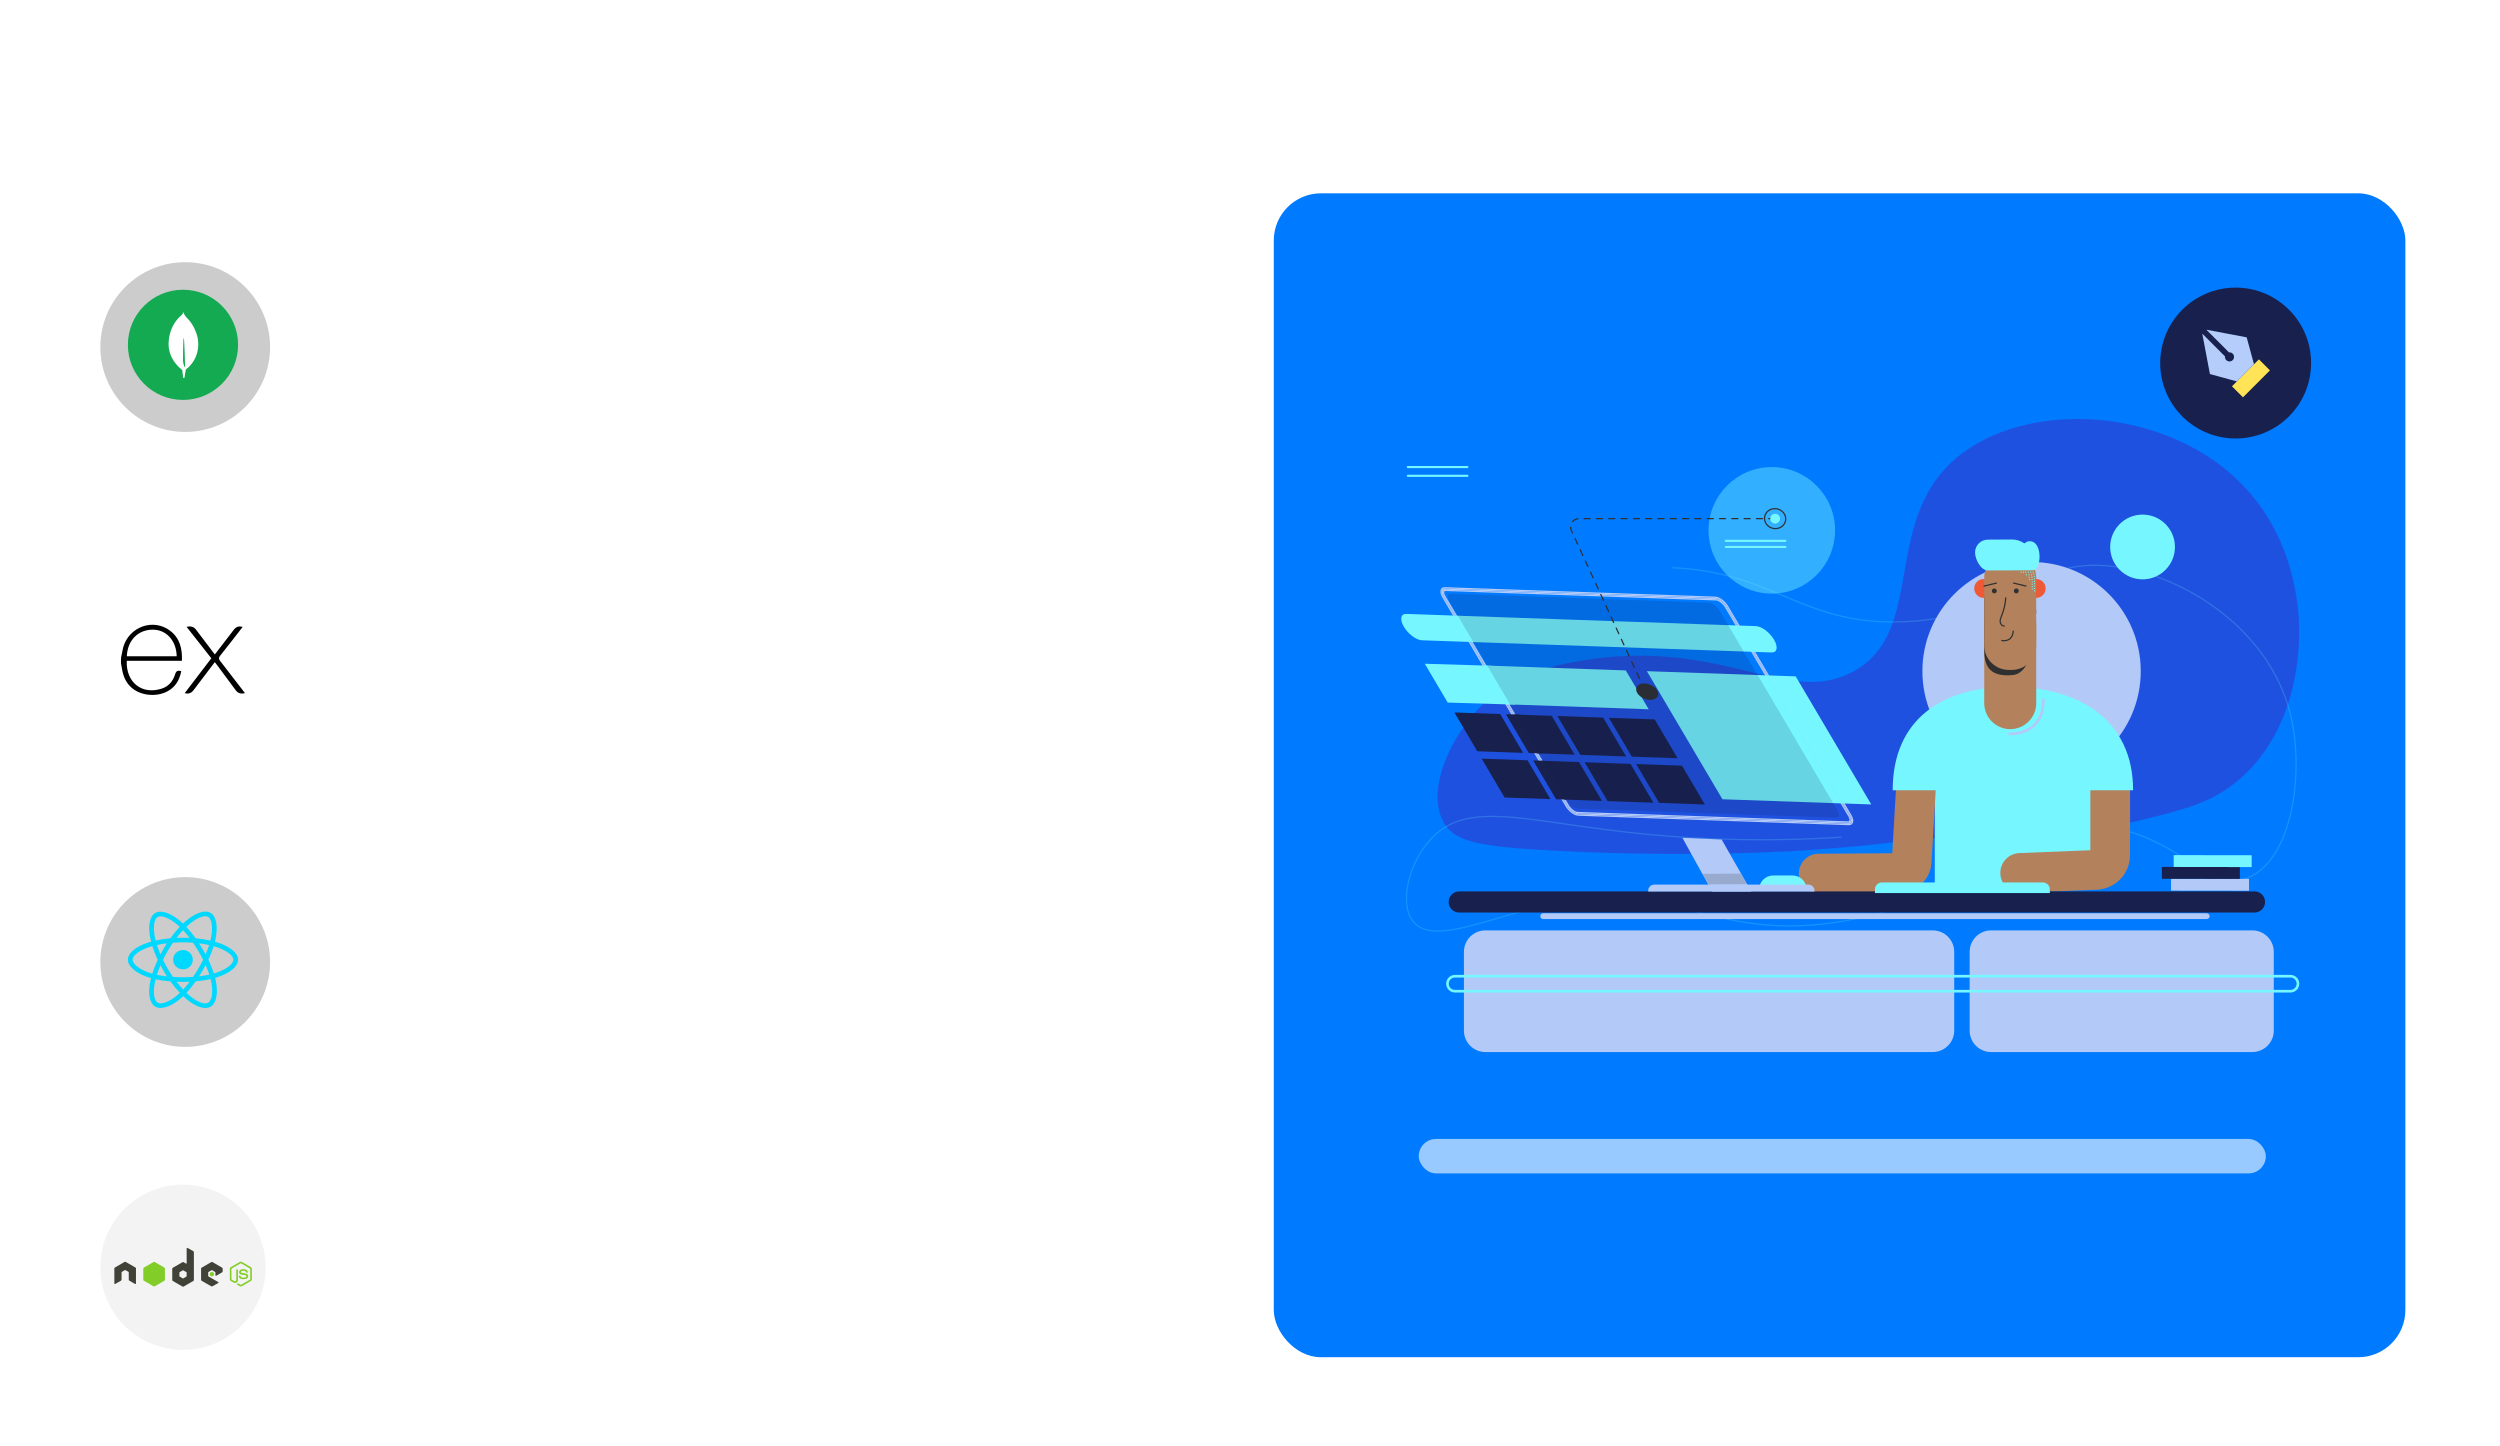 <svg width="363" height="210" viewBox="0 0 363 210" fill="none" xmlns="http://www.w3.org/2000/svg">
<g clip-path="url(#clip0_1_2476)">
<g clip-path="url(#clip1_1_2476)">
<rect x="14.569" y="13.692" width="45.412" height="4.377" rx="2.189" fill="white" fill-opacity="0.6"/>
<g clip-path="url(#clip2_1_2476)">
<circle cx="26.892" cy="50.392" r="12.323" fill="black" fill-opacity="0.2"/>
<g clip-path="url(#clip3_1_2476)">
<path d="M26.569 58.069C30.987 58.069 34.569 54.488 34.569 50.069C34.569 45.651 30.987 42.069 26.569 42.069C22.151 42.069 18.569 45.651 18.569 50.069C18.569 54.488 22.151 58.069 26.569 58.069Z" fill="#13AA52"/>
<path d="M28.707 49.092C28.202 46.862 27.008 46.128 26.879 45.848C26.739 45.651 26.596 45.299 26.596 45.299C26.594 45.293 26.59 45.283 26.586 45.272C26.571 45.47 26.564 45.546 26.377 45.746C26.087 45.972 24.603 47.218 24.482 49.752C24.369 52.115 26.189 53.523 26.435 53.702L26.463 53.722V53.72C26.465 53.732 26.541 54.283 26.595 54.866H26.788C26.833 54.454 26.901 54.044 26.991 53.639L27.006 53.629C27.116 53.55 27.221 53.464 27.321 53.372L27.332 53.362C27.855 52.879 28.796 51.761 28.786 49.979C28.784 49.681 28.758 49.385 28.707 49.092ZM26.574 52.368C26.574 52.368 26.574 49.054 26.684 49.054C26.769 49.054 26.88 53.329 26.88 53.329C26.728 53.311 26.574 52.626 26.574 52.368Z" fill="white"/>
</g>
<g clip-path="url(#clip4_1_2476)">
<rect x="52.907" y="38.069" width="95.961" height="2.781" rx="1.391" fill="white" fill-opacity="0.3"/>
<rect x="52.907" y="46.328" width="111" height="3" rx="1.5" fill="white" fill-opacity="0.3"/>
</g>
</g>
<g clip-path="url(#clip5_1_2476)">
<circle cx="26.892" cy="95.038" r="12.323" fill="white" fill-opacity="0.73"/>
<path d="M35.569 100.64C34.914 100.802 34.509 100.647 34.146 100.114L31.562 96.626L31.188 96.143L28.17 100.126C27.826 100.605 27.464 100.814 26.82 100.644L30.685 95.583L27.087 91.011C27.706 90.894 28.133 90.954 28.513 91.494L31.193 95.026L33.893 91.514C34.239 91.034 34.611 90.852 35.232 91.029L33.837 92.834L31.947 95.234C31.722 95.509 31.753 95.697 31.96 95.962L35.569 100.64ZM17.573 95.499L17.89 93.982C18.75 90.98 22.277 89.732 24.709 91.587C26.131 92.678 26.484 94.221 26.414 95.95H18.401C18.281 99.062 20.577 100.94 23.503 99.982C24.53 99.645 25.134 98.861 25.437 97.88C25.591 97.388 25.845 97.311 26.319 97.452C26.077 98.679 25.531 99.704 24.378 100.346C22.655 101.306 20.196 100.995 18.902 99.661C18.131 98.886 17.813 97.905 17.67 96.856C17.648 96.682 17.603 96.517 17.569 96.351C17.572 96.067 17.573 95.783 17.573 95.499V95.499ZM18.416 95.29H25.657C25.609 93.04 24.173 91.442 22.211 91.428C20.056 91.412 18.509 92.972 18.416 95.29V95.29Z" fill="black"/>
<g clip-path="url(#clip6_1_2476)">
<rect x="52.907" y="82.715" width="95.961" height="2.781" rx="1.391" fill="white" fill-opacity="0.3"/>
<rect x="52.907" y="90.974" width="111" height="3" rx="1.5" fill="white" fill-opacity="0.3"/>
</g>
</g>
<g clip-path="url(#clip7_1_2476)">
<circle cx="26.892" cy="139.684" r="12.323" fill="black" fill-opacity="0.2"/>
<path d="M31.724 136.899C31.558 136.843 31.386 136.789 31.209 136.739C31.238 136.622 31.265 136.507 31.289 136.394C31.678 134.532 31.424 133.033 30.553 132.539C29.718 132.066 28.353 132.56 26.975 133.739C26.842 133.853 26.709 133.973 26.576 134.099C26.488 134.016 26.399 133.935 26.311 133.858C24.866 132.597 23.418 132.065 22.548 132.56C21.715 133.035 21.468 134.444 21.819 136.208C21.852 136.379 21.892 136.553 21.937 136.729C21.732 136.787 21.534 136.848 21.345 136.913C19.651 137.493 18.569 138.404 18.569 139.348C18.569 140.323 19.73 141.301 21.495 141.894C21.634 141.941 21.778 141.985 21.927 142.027C21.879 142.219 21.837 142.406 21.802 142.589C21.467 144.322 21.728 145.699 22.56 146.17C23.419 146.658 24.861 146.157 26.265 144.95C26.375 144.855 26.487 144.753 26.598 144.647C26.743 144.784 26.887 144.914 27.031 145.036C28.391 146.186 29.734 146.651 30.565 146.178C31.423 145.689 31.702 144.211 31.34 142.412C31.312 142.275 31.28 142.134 31.244 141.991C31.345 141.962 31.444 141.932 31.541 141.9C33.376 141.302 34.569 140.336 34.569 139.348C34.569 138.4 33.452 137.484 31.724 136.899ZM31.326 141.262C31.239 141.29 31.149 141.318 31.058 141.345C30.855 140.714 30.582 140.044 30.247 139.351C30.567 138.675 30.829 138.013 31.026 137.387C31.19 137.433 31.349 137.483 31.502 137.534C32.982 138.036 33.885 138.777 33.885 139.348C33.885 139.956 32.91 140.746 31.326 141.262ZM30.669 142.543C30.829 143.338 30.852 144.057 30.746 144.619C30.651 145.124 30.459 145.461 30.222 145.596C29.718 145.883 28.64 145.51 27.477 144.526C27.343 144.413 27.209 144.293 27.074 144.165C27.525 143.68 27.976 143.117 28.416 142.49C29.189 142.423 29.92 142.313 30.582 142.162C30.615 142.291 30.644 142.418 30.669 142.543ZM24.024 145.547C23.531 145.718 23.139 145.723 22.901 145.588C22.397 145.302 22.187 144.197 22.473 142.714C22.506 142.545 22.545 142.37 22.59 142.192C23.245 142.335 23.971 142.437 24.746 142.499C25.189 143.112 25.652 143.675 26.12 144.168C26.017 144.265 25.916 144.357 25.815 144.444C25.194 144.978 24.572 145.356 24.024 145.547ZM21.716 141.258C20.936 140.996 20.291 140.655 19.85 140.283C19.453 139.949 19.252 139.617 19.252 139.348C19.252 138.775 20.121 138.044 21.57 137.547C21.745 137.487 21.93 137.43 22.12 137.377C22.321 138.017 22.583 138.687 22.9 139.364C22.579 140.051 22.313 140.732 22.111 141.38C21.974 141.341 21.843 141.301 21.716 141.258ZM22.489 136.079C22.189 134.568 22.388 133.428 22.891 133.142C23.426 132.837 24.61 133.271 25.857 134.361C25.937 134.43 26.017 134.503 26.097 134.579C25.633 135.07 25.173 135.629 24.734 136.238C23.982 136.306 23.262 136.416 22.599 136.564C22.558 136.399 22.521 136.237 22.489 136.079ZM29.391 137.755C29.233 137.486 29.07 137.224 28.904 136.968C29.415 137.032 29.904 137.116 30.363 137.219C30.226 137.654 30.054 138.108 29.851 138.574C29.706 138.303 29.553 138.03 29.391 137.755ZM26.576 135.059C26.892 135.395 27.207 135.77 27.518 136.177C27.205 136.162 26.888 136.155 26.569 136.155C26.253 136.155 25.938 136.162 25.627 136.177C25.938 135.773 26.256 135.399 26.576 135.059ZM23.744 137.76C23.586 138.029 23.435 138.301 23.292 138.573C23.093 138.109 22.923 137.653 22.784 137.212C23.24 137.111 23.727 137.029 24.235 136.967C24.067 137.225 23.903 137.489 23.744 137.76V137.76ZM24.249 141.777C23.725 141.719 23.231 141.641 22.774 141.544C22.916 141.095 23.09 140.629 23.293 140.154C23.436 140.427 23.588 140.698 23.747 140.969H23.747C23.909 141.244 24.077 141.514 24.249 141.777ZM26.596 143.684C26.271 143.34 25.948 142.96 25.633 142.551C25.939 142.563 26.252 142.569 26.569 142.569C26.895 142.569 27.217 142.562 27.535 142.548C27.223 142.964 26.909 143.345 26.596 143.684ZM29.858 140.13C30.072 140.61 30.252 141.073 30.395 141.515C29.931 141.619 29.43 141.702 28.903 141.765C29.069 141.506 29.233 141.239 29.394 140.964C29.557 140.686 29.712 140.408 29.858 140.13ZM28.802 140.628C28.552 141.055 28.295 141.462 28.034 141.846C27.559 141.88 27.069 141.897 26.569 141.897C26.071 141.897 25.587 141.882 25.12 141.852C24.849 141.462 24.587 141.054 24.338 140.632H24.338C24.09 140.211 23.862 139.786 23.656 139.364C23.862 138.941 24.09 138.516 24.336 138.096L24.336 138.096C24.583 137.674 24.843 137.268 25.112 136.881C25.588 136.846 26.076 136.827 26.569 136.827H26.569C27.064 136.827 27.553 136.846 28.029 136.881C28.293 137.265 28.551 137.671 28.799 138.092C29.05 138.518 29.281 138.94 29.489 139.355C29.281 139.776 29.052 140.202 28.802 140.628ZM30.212 133.122C30.747 133.426 30.956 134.651 30.619 136.258C30.598 136.361 30.574 136.465 30.547 136.571C29.884 136.42 29.163 136.308 28.408 136.239C27.968 135.623 27.513 135.063 27.055 134.578C27.178 134.462 27.301 134.351 27.423 134.247C28.605 133.236 29.709 132.836 30.212 133.122ZM26.569 137.943C27.358 137.943 27.998 138.572 27.998 139.348C27.998 140.124 27.358 140.753 26.569 140.753C25.78 140.753 25.14 140.124 25.14 139.348C25.14 138.572 25.78 137.943 26.569 137.943Z" fill="#00D8FF"/>
<g clip-path="url(#clip8_1_2476)">
<rect x="52.907" y="127.361" width="105" height="3" rx="1.5" fill="white" fill-opacity="0.3"/>
<rect x="52.907" y="135.838" width="66" height="3" rx="1.5" fill="white" fill-opacity="0.3"/>
</g>
</g>
<g clip-path="url(#clip9_1_2476)">
<circle cx="26.569" cy="184.007" r="12" fill="#F3F3F3"/>
<g clip-path="url(#clip10_1_2476)">
<path d="M34.969 183.191C34.921 183.191 34.873 183.201 34.832 183.225L33.508 183.989C33.422 184.039 33.37 184.132 33.37 184.231V185.757C33.37 185.856 33.422 185.949 33.508 185.999L33.854 186.198C34.022 186.281 34.083 186.28 34.16 186.28C34.409 186.28 34.55 186.129 34.55 185.867V184.36C34.55 184.339 34.532 184.324 34.511 184.324H34.345C34.324 184.324 34.306 184.339 34.306 184.36V185.867C34.306 185.983 34.185 186.1 33.989 186.002L33.629 185.791C33.616 185.784 33.606 185.772 33.606 185.757V184.231C33.606 184.217 33.616 184.202 33.629 184.195L34.95 183.433C34.956 183.429 34.962 183.428 34.969 183.428C34.976 183.428 34.983 183.429 34.989 183.433L36.31 184.195C36.322 184.202 36.333 184.216 36.333 184.231V185.757C36.333 185.772 36.325 185.787 36.313 185.794L34.989 186.555C34.978 186.562 34.962 186.562 34.95 186.555L34.61 186.353C34.604 186.35 34.599 186.349 34.593 186.349C34.587 186.349 34.581 186.35 34.576 186.353C34.482 186.406 34.464 186.412 34.376 186.443C34.355 186.451 34.322 186.462 34.388 186.499L34.832 186.761C34.873 186.785 34.921 186.797 34.969 186.797C35.018 186.797 35.065 186.785 35.107 186.761L36.431 185.999C36.517 185.949 36.569 185.856 36.569 185.757V184.231C36.569 184.132 36.517 184.039 36.431 183.989L35.107 183.225C35.066 183.201 35.018 183.191 34.969 183.191L34.969 183.191Z" fill="#83CD29"/>
<path d="M35.323 184.282C34.947 184.282 34.722 184.442 34.722 184.709C34.722 184.998 34.945 185.078 35.307 185.114C35.739 185.156 35.773 185.22 35.773 185.305C35.773 185.452 35.655 185.516 35.377 185.516C35.027 185.516 34.95 185.428 34.924 185.254C34.921 185.235 34.907 185.22 34.888 185.22H34.716C34.695 185.22 34.677 185.239 34.677 185.26C34.677 185.483 34.798 185.746 35.377 185.746C35.796 185.746 36.037 185.582 36.037 185.293C36.037 185.008 35.842 184.931 35.436 184.878C35.025 184.823 34.986 184.797 34.986 184.7C34.986 184.621 35.019 184.515 35.323 184.515C35.595 184.515 35.696 184.574 35.737 184.757C35.74 184.774 35.755 184.788 35.773 184.788H35.945C35.955 184.788 35.965 184.781 35.973 184.774C35.98 184.765 35.985 184.756 35.984 184.745C35.957 184.43 35.747 184.282 35.323 184.282V184.282Z" fill="#83CD29"/>
<path d="M27.187 181.19C27.172 181.19 27.158 181.194 27.145 181.201C27.132 181.209 27.121 181.219 27.114 181.232C27.107 181.245 27.103 181.26 27.103 181.274V183.424C27.103 183.446 27.093 183.464 27.075 183.475C27.066 183.48 27.055 183.483 27.045 183.483C27.035 183.483 27.024 183.48 27.015 183.475L26.664 183.273C26.639 183.258 26.609 183.25 26.58 183.25C26.55 183.25 26.521 183.258 26.495 183.273L25.093 184.082C25.041 184.112 25.009 184.171 25.009 184.231V185.85C25.009 185.91 25.041 185.966 25.093 185.996L26.495 186.806C26.521 186.82 26.55 186.828 26.58 186.828C26.609 186.828 26.639 186.82 26.664 186.806L28.067 185.996C28.092 185.981 28.114 185.96 28.128 185.934C28.143 185.909 28.151 185.88 28.151 185.85V181.814C28.151 181.784 28.143 181.754 28.128 181.728C28.112 181.702 28.09 181.68 28.064 181.665L27.229 181.198C27.216 181.191 27.201 181.19 27.187 181.19V181.19ZM18.165 183.211C18.138 183.212 18.113 183.217 18.089 183.231L16.687 184.04C16.661 184.055 16.64 184.076 16.625 184.102C16.61 184.127 16.602 184.156 16.602 184.186L16.605 186.359C16.605 186.389 16.621 186.417 16.647 186.432C16.66 186.439 16.675 186.443 16.689 186.443C16.704 186.443 16.719 186.439 16.732 186.432L17.564 185.954C17.616 185.923 17.651 185.868 17.651 185.808V184.793C17.651 184.733 17.683 184.677 17.735 184.647L18.089 184.442C18.115 184.427 18.144 184.419 18.174 184.419C18.202 184.419 18.232 184.427 18.258 184.442L18.612 184.647C18.638 184.662 18.659 184.683 18.674 184.709C18.689 184.734 18.696 184.764 18.696 184.793V185.808C18.696 185.868 18.731 185.923 18.783 185.954L19.615 186.432C19.628 186.439 19.643 186.443 19.657 186.443C19.672 186.443 19.687 186.439 19.7 186.432C19.712 186.424 19.723 186.414 19.73 186.401C19.738 186.388 19.742 186.373 19.742 186.359L19.744 184.186C19.745 184.156 19.737 184.127 19.722 184.102C19.707 184.076 19.686 184.055 19.66 184.04L18.258 183.231C18.234 183.217 18.209 183.212 18.182 183.211H18.165ZM30.767 183.231C30.738 183.231 30.709 183.238 30.683 183.253L29.281 184.062C29.255 184.077 29.234 184.099 29.219 184.124C29.204 184.15 29.196 184.179 29.196 184.209V185.827C29.196 185.888 29.231 185.944 29.284 185.974L30.675 186.766C30.726 186.796 30.789 186.798 30.841 186.769L31.684 186.3C31.711 186.285 31.729 186.257 31.729 186.227C31.729 186.212 31.725 186.197 31.718 186.184C31.71 186.171 31.7 186.161 31.687 186.153L30.276 185.344C30.249 185.329 30.231 185.298 30.231 185.268V184.762C30.231 184.732 30.25 184.704 30.276 184.689L30.714 184.436C30.727 184.429 30.741 184.425 30.756 184.425C30.771 184.425 30.786 184.429 30.799 184.436L31.237 184.689C31.25 184.697 31.26 184.707 31.268 184.72C31.275 184.733 31.279 184.747 31.279 184.762V185.161C31.279 185.176 31.283 185.191 31.29 185.204C31.298 185.216 31.308 185.227 31.321 185.234C31.348 185.25 31.379 185.25 31.405 185.234L32.246 184.745C32.272 184.731 32.293 184.709 32.308 184.684C32.322 184.658 32.33 184.629 32.33 184.599V184.209C32.33 184.148 32.298 184.093 32.246 184.062L30.852 183.253C30.826 183.238 30.797 183.23 30.767 183.231V183.231ZM26.574 184.439C26.581 184.439 26.59 184.441 26.597 184.445L27.077 184.723C27.09 184.73 27.1 184.744 27.1 184.759V185.316C27.1 185.331 27.09 185.345 27.077 185.352L26.597 185.631C26.59 185.634 26.583 185.636 26.576 185.636C26.568 185.636 26.561 185.634 26.555 185.631L26.074 185.352C26.061 185.345 26.052 185.331 26.052 185.316V184.759C26.052 184.744 26.061 184.731 26.074 184.723L26.555 184.445C26.56 184.441 26.567 184.439 26.574 184.439V184.439H26.574Z" fill="#404137"/>
<path d="M22.378 183.222C22.349 183.222 22.32 183.229 22.294 183.245L20.891 184.051C20.839 184.081 20.807 184.14 20.807 184.2V185.819C20.807 185.88 20.839 185.935 20.891 185.965L22.294 186.775C22.319 186.789 22.349 186.797 22.378 186.797C22.408 186.797 22.437 186.789 22.462 186.775L23.865 185.965C23.89 185.95 23.912 185.929 23.927 185.903C23.941 185.878 23.949 185.849 23.949 185.819V184.2C23.949 184.14 23.917 184.081 23.865 184.051L22.462 183.245C22.437 183.23 22.408 183.222 22.378 183.222V183.222ZM30.765 184.667C30.759 184.667 30.753 184.667 30.748 184.67L30.478 184.827C30.473 184.83 30.469 184.834 30.466 184.839C30.463 184.844 30.461 184.849 30.461 184.855V185.164C30.461 185.176 30.468 185.186 30.478 185.192L30.748 185.347C30.758 185.353 30.769 185.353 30.779 185.347L31.049 185.192C31.054 185.189 31.058 185.185 31.061 185.18C31.064 185.176 31.065 185.17 31.066 185.164V184.855C31.065 184.849 31.064 184.844 31.061 184.839C31.058 184.834 31.054 184.83 31.049 184.827L30.779 184.669C30.774 184.667 30.77 184.667 30.765 184.667V184.667Z" fill="#83CD29"/>
</g>
<g clip-path="url(#clip11_1_2476)">
<rect x="52.261" y="172.007" width="95.961" height="2.781" rx="1.391" fill="white" fill-opacity="0.3"/>
<rect x="52.261" y="180.266" width="119" height="3" rx="1.5" fill="white" fill-opacity="0.3"/>
</g>
</g>
</g>
<g filter="url(#filter0_dd_1_2476)">
<g clip-path="url(#clip12_1_2476)">
<rect x="184.953" y="13.692" width="164.306" height="169" rx="6.846" fill="white"/>
<rect x="184.953" y="13.692" width="164.306" height="246.46" rx="6.846" fill="#007AFF"/>
<path opacity="0.43" d="M215.419 87.773C210.638 92.357 206.881 100.521 209.714 105.179C211.322 107.82 214.577 108.557 225.701 109.143C246.232 110.226 261.819 109.124 263.253 109.017C277.647 107.95 275.397 107.498 285.311 107.01C296.522 106.458 301.641 106.927 310.28 104.841C317.222 103.165 321.231 102.197 325.216 98.73C334.077 91.021 333.864 78.747 333.828 76.72C333.78 73.938 333.239 64.363 326.173 56.624C315.529 44.965 295.596 43.517 285.024 51.36C272.643 60.545 280.158 77.234 268.994 83.179C259.138 88.428 249.456 77.456 227.554 81.926C224.297 82.591 219.505 83.856 215.419 87.773Z" fill="#491EB8"/>
<path opacity="0.2" d="M208.739 120.905C207.25 120.905 206.044 120.546 205.231 119.622C202.915 116.988 204.445 110.437 208.207 106.877C212.278 103.025 217.996 103.844 227.468 105.203C230.751 105.674 234.472 106.207 238.728 106.632C248.012 107.558 257.638 107.715 267.339 107.098C267.389 107.095 267.431 107.133 267.434 107.183C267.437 107.232 267.399 107.275 267.35 107.278C257.64 107.895 248.004 107.739 238.711 106.811C234.451 106.386 230.727 105.852 227.443 105.381C218.024 104.031 212.338 103.215 208.33 107.008C204.63 110.509 203.106 116.932 205.367 119.503C207.378 121.791 212.004 120.447 217.359 118.891C218.819 118.467 220.328 118.028 221.855 117.643C233.347 114.743 240.044 116.394 246.52 117.991C252.326 119.423 258.331 120.902 267.853 119.248C277.587 117.556 283.742 113.922 289.172 110.716C295.476 106.993 300.455 104.053 308.323 106.055C312.442 107.103 315.484 109.061 317.929 110.634C320.969 112.589 323.37 114.133 326.26 113.03C329.045 111.967 331.226 108.838 332.401 104.219C333.46 100.059 333.592 94.969 332.755 90.603C330.29 77.747 317.701 69.355 307.108 67.987C300.78 67.168 297.123 69.054 292.889 71.236C288.913 73.285 284.406 75.608 276.766 75.976C268.818 76.359 264.037 74.359 258.973 72.243C254.524 70.383 249.925 68.461 242.885 68.147C242.835 68.145 242.796 68.103 242.799 68.053C242.801 68.004 242.841 67.967 242.889 67.967C242.89 67.967 242.891 67.967 242.893 67.967C249.965 68.282 254.58 70.211 259.042 72.076C264.087 74.185 268.852 76.175 276.757 75.796C284.358 75.43 288.847 73.117 292.807 71.076C297.067 68.88 300.748 66.983 307.131 67.808C317.787 69.184 330.452 77.629 332.932 90.569C333.774 94.96 333.641 100.079 332.576 104.263C331.386 108.941 329.166 112.114 326.325 113.198C323.348 114.335 320.914 112.768 317.832 110.785C315.271 109.138 312.369 107.271 308.279 106.23C300.482 104.246 295.531 107.169 289.264 110.871C283.82 114.085 277.651 117.728 267.884 119.425C258.325 121.088 252.302 119.602 246.477 118.166C239.725 116.501 233.347 114.929 221.899 117.818C220.376 118.202 218.868 118.64 217.41 119.064C214.104 120.024 211.073 120.905 208.739 120.905Z" fill="#76F7FF"/>
<path d="M294.985 98.929C303.74 98.929 310.837 91.832 310.837 83.077C310.837 74.323 303.74 67.225 294.985 67.225C286.231 67.225 279.133 74.323 279.133 83.077C279.133 91.832 286.231 98.929 294.985 98.929Z" fill="#B3CAF8"/>
<path d="M304.796 97.811H280.93V114.526H304.796V97.811Z" fill="#76F7FF"/>
<path opacity="0.43" d="M257.265 71.817C262.339 71.817 266.453 67.704 266.453 62.629C266.453 57.555 262.339 53.441 257.265 53.441C252.19 53.441 248.077 57.555 248.077 62.629C248.077 67.704 252.19 71.817 257.265 71.817Z" fill="#76F7FF"/>
<path d="M264.07 115.351C262.486 115.351 261.198 114.073 261.187 112.487C261.176 110.895 262.458 109.595 264.051 109.585L274.758 109.512L275.499 96.738C275.592 95.148 276.951 93.932 278.545 94.026C280.135 94.119 281.349 95.482 281.256 97.072L280.456 110.862C280.313 113.318 278.275 115.254 275.815 115.271L264.09 115.351C264.083 115.351 264.076 115.351 264.07 115.351Z" fill="#B3825D"/>
<path d="M293.327 115.254C291.788 115.254 290.51 114.038 290.448 112.486C290.384 110.894 291.622 109.553 293.213 109.489L303.516 109.077V96.904C303.516 95.312 304.806 94.021 306.399 94.021C307.991 94.021 309.282 95.312 309.282 96.904V109.774C309.282 112.49 307.156 114.702 304.442 114.811L293.444 115.251C293.405 115.253 293.366 115.254 293.327 115.254Z" fill="#B3825D"/>
<path d="M327.36 118.12H211.876C211.03 118.12 210.344 117.434 210.344 116.588C210.344 115.742 211.03 115.056 211.876 115.056H327.36C328.205 115.056 328.891 115.742 328.891 116.588C328.891 117.434 328.205 118.12 327.36 118.12Z" fill="#18204D"/>
<path d="M274.82 100.366C274.82 89.912 282.217 85.35 291.856 85.35C301.495 85.35 309.725 89.912 309.725 100.366" fill="#76F7FF"/>
<path d="M288.024 72.436C288.781 72.436 289.394 71.823 289.394 71.066C289.394 70.31 288.781 69.697 288.024 69.697C287.268 69.697 286.655 70.31 286.655 71.066C286.655 71.823 287.268 72.436 288.024 72.436Z" fill="#F05936"/>
<path d="M295.661 72.436C296.417 72.436 297.03 71.823 297.03 71.066C297.03 70.31 296.417 69.697 295.661 69.697C294.905 69.697 294.292 70.31 294.292 71.066C294.292 71.823 294.905 72.436 295.661 72.436Z" fill="#F05936"/>
<path d="M295.66 76.213V87.718C295.66 89.803 293.969 91.493 291.884 91.493C289.799 91.493 288.108 89.803 288.108 87.718V76.213C288.108 75.432 288.345 74.707 288.75 74.106C289.428 73.099 290.579 72.437 291.884 72.437C292.927 72.437 293.871 72.859 294.554 73.543C295.237 74.226 295.66 75.17 295.66 76.213Z" fill="#B3825D"/>
<path d="M295.659 74.509L295.039 78.657C295.039 80.717 294.228 83.46 292.235 83.645C288.556 83.987 288.108 81.955 288.108 79.87V72.402C288.849 71.395 290.107 70.733 291.533 70.733C292.673 70.733 293.704 71.156 294.451 71.839C295.198 72.523 295.659 73.466 295.659 74.509Z" fill="#303030"/>
<path d="M292.097 82.895H291.671C289.703 82.895 288.108 81.3 288.108 79.333V69.492C288.108 67.525 289.703 65.93 291.671 65.93H292.097C294.064 65.93 295.659 67.525 295.659 69.492V79.333C295.659 81.3 294.064 82.895 292.097 82.895Z" fill="#B3825D"/>
<path d="M288.647 68.453L295.156 68.429C296.529 68.423 296.644 63.69 294.362 64.258L293.933 64.524C293.408 64.153 292.781 63.954 292.138 63.957L288.628 63.979C287.602 63.983 286.774 64.818 286.778 65.844C286.783 66.87 287.621 68.457 288.647 68.453Z" fill="#76F7FF"/>
<path d="M289.575 71.782C289.772 71.782 289.933 71.622 289.933 71.424C289.933 71.226 289.772 71.066 289.575 71.066C289.377 71.066 289.216 71.226 289.216 71.424C289.216 71.622 289.377 71.782 289.575 71.782Z" fill="#303030"/>
<path d="M292.766 71.782C292.964 71.782 293.124 71.622 293.124 71.424C293.124 71.226 292.964 71.066 292.766 71.066C292.568 71.066 292.408 71.226 292.408 71.424C292.408 71.622 292.568 71.782 292.766 71.782Z" fill="#303030"/>
<path d="M290.997 76.616C290.879 76.616 290.76 76.575 290.654 76.496C290.478 76.364 290.356 76.145 290.335 75.922C290.304 75.597 290.427 75.293 290.547 74.999L290.58 74.917C290.907 74.1 291.098 73.241 291.148 72.363L291.328 72.373C291.277 73.271 291.082 74.149 290.747 74.984L290.714 75.067C290.602 75.341 290.488 75.624 290.514 75.906C290.53 76.076 290.627 76.251 290.762 76.352C290.828 76.401 290.933 76.454 291.061 76.43L291.095 76.607C291.063 76.613 291.03 76.616 290.997 76.616Z" fill="#303030"/>
<path d="M290.952 78.747C290.739 78.747 290.585 78.712 290.572 78.709L290.613 78.533C290.619 78.535 291.277 78.683 291.748 78.328C292.049 78.101 292.214 77.716 292.239 77.184L292.419 77.192C292.391 77.782 292.201 78.213 291.856 78.473C291.56 78.695 291.212 78.747 290.952 78.747Z" fill="#303030"/>
<path d="M291.953 92.382C291.833 92.382 291.759 92.377 291.743 92.376C291.634 92.369 291.552 92.274 291.56 92.165C291.567 92.056 291.658 91.973 291.771 91.981C291.79 91.982 293.81 92.103 295.191 90.812C296.062 89.998 296.504 88.794 296.504 87.234C296.504 87.124 296.592 87.036 296.702 87.036C296.811 87.036 296.9 87.124 296.9 87.234C296.9 88.91 296.415 90.212 295.458 91.105C294.207 92.272 292.537 92.382 291.953 92.382Z" fill="#B3CAF8"/>
<path d="M326.558 113.239L315.237 113.223L315.234 114.941L326.556 114.956L326.558 113.239Z" fill="#B3CAF8"/>
<path d="M325.229 111.519L313.907 111.503L313.905 113.221L325.226 113.236L325.229 111.519Z" fill="#18204D"/>
<path d="M326.942 109.803L315.621 109.788L315.619 111.505L326.94 111.521L326.942 109.803Z" fill="#76F7FF"/>
<path d="M262.33 114.798H255.415C255.415 113.661 256.336 112.74 257.473 112.74H260.272C261.409 112.74 262.33 113.661 262.33 114.798Z" fill="#76F7FF"/>
<path d="M320.421 119.07H224.066C223.835 119.07 223.648 118.883 223.648 118.651C223.648 118.42 223.835 118.233 224.066 118.233H320.421C320.652 118.233 320.84 118.42 320.84 118.651C320.84 118.883 320.652 119.07 320.421 119.07Z" fill="#B3CAF8"/>
<path d="M311.101 69.746C313.698 69.746 315.803 67.64 315.803 65.043C315.803 62.446 313.698 60.341 311.101 60.341C308.504 60.341 306.398 62.446 306.398 65.043C306.398 67.64 308.504 69.746 311.101 69.746Z" fill="#76F7FF"/>
<path d="M289.928 70.182L288.002 70.646L288.044 70.821L289.97 70.357L289.928 70.182Z" fill="#303030"/>
<path d="M292.325 70.182L292.283 70.357L294.209 70.82L294.251 70.645L292.325 70.182Z" fill="#303030"/>
<path d="M294.236 69.184C294.286 69.184 294.326 69.144 294.326 69.094C294.326 69.044 294.286 69.004 294.236 69.004C294.187 69.004 294.146 69.044 294.146 69.094C294.146 69.144 294.187 69.184 294.236 69.184Z" fill="#76F7FF"/>
<path d="M294.147 68.791C294.196 68.791 294.237 68.751 294.237 68.701C294.237 68.651 294.196 68.611 294.147 68.611C294.097 68.611 294.057 68.651 294.057 68.701C294.057 68.751 294.097 68.791 294.147 68.791Z" fill="#76F7FF"/>
<path d="M293.472 68.791C293.521 68.791 293.562 68.751 293.562 68.701C293.562 68.651 293.521 68.611 293.472 68.611C293.422 68.611 293.382 68.651 293.382 68.701C293.382 68.751 293.422 68.791 293.472 68.791Z" fill="#76F7FF"/>
<path d="M293.806 68.791C293.856 68.791 293.896 68.751 293.896 68.701C293.896 68.651 293.856 68.611 293.806 68.611C293.756 68.611 293.716 68.651 293.716 68.701C293.716 68.751 293.756 68.791 293.806 68.791Z" fill="#76F7FF"/>
<path d="M295.208 68.791C295.257 68.791 295.298 68.751 295.298 68.701C295.298 68.651 295.257 68.611 295.208 68.611C295.158 68.611 295.117 68.651 295.117 68.701C295.117 68.751 295.158 68.791 295.208 68.791Z" fill="#76F7FF"/>
<path d="M294.537 68.791C294.586 68.791 294.626 68.751 294.626 68.701C294.626 68.651 294.586 68.611 294.537 68.611C294.487 68.611 294.447 68.651 294.447 68.701C294.447 68.751 294.487 68.791 294.537 68.791Z" fill="#76F7FF"/>
<path d="M294.871 68.791C294.92 68.791 294.961 68.751 294.961 68.701C294.961 68.651 294.92 68.611 294.871 68.611C294.821 68.611 294.781 68.651 294.781 68.701C294.781 68.751 294.821 68.791 294.871 68.791Z" fill="#76F7FF"/>
<path d="M295.316 69.101C295.366 69.101 295.406 69.061 295.406 69.011C295.406 68.962 295.366 68.921 295.316 68.921C295.266 68.921 295.226 68.962 295.226 69.011C295.226 69.061 295.266 69.101 295.316 69.101Z" fill="#76F7FF"/>
<path d="M294.61 69.181C294.66 69.181 294.7 69.141 294.7 69.091C294.7 69.041 294.66 69.001 294.61 69.001C294.56 69.001 294.52 69.041 294.52 69.091C294.52 69.141 294.56 69.181 294.61 69.181Z" fill="#76F7FF"/>
<path d="M294.983 69.184C295.033 69.184 295.073 69.144 295.073 69.094C295.073 69.044 295.033 69.004 294.983 69.004C294.934 69.004 294.893 69.044 294.893 69.094C294.893 69.144 294.934 69.184 294.983 69.184Z" fill="#76F7FF"/>
<path d="M295.364 69.434C295.413 69.434 295.454 69.394 295.454 69.344C295.454 69.294 295.413 69.254 295.364 69.254C295.314 69.254 295.274 69.294 295.274 69.344C295.274 69.394 295.314 69.434 295.364 69.434Z" fill="#76F7FF"/>
<path d="M294.623 69.524C294.673 69.524 294.714 69.484 294.714 69.434C294.714 69.385 294.673 69.344 294.623 69.344C294.574 69.344 294.533 69.385 294.533 69.434C294.533 69.484 294.574 69.524 294.623 69.524Z" fill="#76F7FF"/>
<path d="M295.034 69.517C295.083 69.517 295.124 69.477 295.124 69.427C295.124 69.377 295.083 69.337 295.034 69.337C294.984 69.337 294.944 69.377 294.944 69.427C294.944 69.477 294.984 69.517 295.034 69.517Z" fill="#76F7FF"/>
<path d="M295.387 69.776C295.436 69.776 295.477 69.736 295.477 69.686C295.477 69.636 295.436 69.596 295.387 69.596C295.337 69.596 295.297 69.636 295.297 69.686C295.297 69.736 295.337 69.776 295.387 69.776Z" fill="#76F7FF"/>
<path d="M295.06 69.86C295.109 69.86 295.15 69.82 295.15 69.77C295.15 69.721 295.109 69.68 295.06 69.68C295.01 69.68 294.969 69.721 294.969 69.77C294.969 69.82 295.01 69.86 295.06 69.86Z" fill="#76F7FF"/>
<path d="M295.418 70.119C295.468 70.119 295.508 70.079 295.508 70.029C295.508 69.98 295.468 69.939 295.418 69.939C295.368 69.939 295.328 69.98 295.328 70.029C295.328 70.079 295.368 70.119 295.418 70.119Z" fill="#76F7FF"/>
<path d="M295.084 70.204C295.134 70.204 295.174 70.163 295.174 70.114C295.174 70.064 295.134 70.024 295.084 70.024C295.034 70.024 294.994 70.064 294.994 70.114C294.994 70.163 295.034 70.204 295.084 70.204Z" fill="#76F7FF"/>
<path d="M295.418 70.464C295.468 70.464 295.508 70.424 295.508 70.374C295.508 70.325 295.468 70.284 295.418 70.284C295.368 70.284 295.328 70.325 295.328 70.374C295.328 70.424 295.368 70.464 295.418 70.464Z" fill="#76F7FF"/>
<path d="M295.084 70.547C295.134 70.547 295.174 70.507 295.174 70.457C295.174 70.407 295.134 70.367 295.084 70.367C295.034 70.367 294.994 70.407 294.994 70.457C294.994 70.507 295.034 70.547 295.084 70.547Z" fill="#76F7FF"/>
<path d="M295.418 70.808C295.468 70.808 295.508 70.767 295.508 70.718C295.508 70.668 295.468 70.628 295.418 70.628C295.368 70.628 295.328 70.668 295.328 70.718C295.328 70.767 295.368 70.808 295.418 70.808Z" fill="#76F7FF"/>
<path d="M295.084 70.9C295.134 70.9 295.174 70.859 295.174 70.81C295.174 70.76 295.134 70.72 295.084 70.72C295.034 70.72 294.994 70.76 294.994 70.81C294.994 70.859 295.034 70.9 295.084 70.9Z" fill="#76F7FF"/>
<path d="M295.418 71.159C295.468 71.159 295.508 71.118 295.508 71.069C295.508 71.019 295.468 70.979 295.418 70.979C295.368 70.979 295.328 71.019 295.328 71.069C295.328 71.118 295.368 71.159 295.418 71.159Z" fill="#76F7FF"/>
<path d="M295.084 71.251C295.134 71.251 295.174 71.21 295.174 71.16C295.174 71.111 295.134 71.071 295.084 71.071C295.034 71.071 294.994 71.111 294.994 71.16C294.994 71.21 295.034 71.251 295.084 71.251Z" fill="#76F7FF"/>
<path d="M209.925 71.259L249.186 72.63C249.633 72.645 250.273 73.127 250.613 73.704L252.229 76.441L252.384 76.447L250.769 73.709C250.364 73.023 249.601 72.449 249.068 72.43L209.807 71.059C209.276 71.04 209.172 71.584 209.577 72.271L211.193 75.008L211.347 75.014L209.732 72.276C209.392 71.699 209.479 71.243 209.925 71.259Z" fill="#B3CAF8"/>
<path fill-rule="evenodd" clip-rule="evenodd" d="M249.228 72.451C249.172 72.439 249.117 72.432 249.065 72.43L209.804 71.059C209.438 71.046 209.275 71.299 209.34 71.681C209.37 71.855 209.447 72.056 209.573 72.271L211.189 75.008L211.343 75.014L209.728 72.276C209.714 72.252 209.7 72.228 209.687 72.204C209.578 72 209.524 71.815 209.521 71.663C209.516 71.409 209.654 71.249 209.921 71.259L249.182 72.63C249.189 72.63 249.195 72.63 249.201 72.631C249.648 72.659 250.274 73.135 250.61 73.704L252.225 76.442L252.381 76.447L250.765 73.709C250.751 73.685 250.737 73.661 250.722 73.638C250.349 73.05 249.724 72.558 249.228 72.451ZM209.915 71.439L249.176 72.811C249.346 72.817 249.582 72.916 249.827 73.101C250.068 73.282 250.297 73.529 250.454 73.796L252.12 76.619L252.704 76.639L250.921 73.617C250.706 73.252 250.397 72.919 250.072 72.675C249.751 72.433 249.391 72.261 249.071 72.249L209.81 70.878C209.646 70.873 209.496 70.91 209.377 71C209.257 71.091 209.187 71.221 209.159 71.367C209.106 71.649 209.205 72.003 209.418 72.363L211.083 75.186L211.667 75.206L209.884 72.184C209.884 72.184 209.884 72.184 209.884 72.184C209.723 71.912 209.684 71.701 209.707 71.579C209.718 71.523 209.74 71.492 209.764 71.475C209.789 71.456 209.834 71.437 209.915 71.439Z" fill="#B3CAF8"/>
<path d="M268.669 104.05L267.628 102.286L256.655 83.688L254.64 80.273L254.484 80.268L256.499 83.683L267.473 102.28L268.513 104.045C268.853 104.62 268.767 105.077 268.32 105.062L229.059 103.691C228.613 103.675 227.972 103.193 227.632 102.617L227.104 101.722L223.776 96.082L223.143 95.009L219.816 89.37L218.946 87.896L215.618 82.255L213.603 78.84L213.448 78.835L215.463 82.25L218.791 87.89L219.661 89.365L222.988 95.004L223.621 96.076L226.949 101.717L227.477 102.611C227.882 103.298 228.645 103.872 229.177 103.89L268.438 105.261C268.971 105.28 269.074 104.736 268.669 104.05Z" fill="#B3CAF8"/>
<path fill-rule="evenodd" clip-rule="evenodd" d="M254.745 80.096L256.811 83.596L268.825 103.958C269.037 104.317 269.137 104.672 269.083 104.953C269.055 105.099 268.985 105.23 268.865 105.32C268.746 105.41 268.596 105.448 268.432 105.442L229.171 104.071C228.851 104.06 228.492 103.887 228.171 103.645C227.846 103.401 227.537 103.068 227.322 102.703L223.466 96.168L215.307 82.341L213.125 78.642L213.708 78.662L219.102 87.803L223.299 94.917L227.26 101.63L227.788 102.525C227.945 102.79 228.173 103.037 228.415 103.219C228.66 103.404 228.896 103.504 229.066 103.51L268.327 104.881C268.408 104.883 268.453 104.864 268.478 104.846C268.502 104.828 268.524 104.797 268.534 104.741C268.557 104.619 268.518 104.407 268.358 104.136L254.161 80.075L254.745 80.096ZM268.514 104.044C268.528 104.069 268.542 104.093 268.555 104.117C268.662 104.317 268.717 104.5 268.721 104.651C268.728 104.908 268.59 105.071 268.32 105.061L229.059 103.69C229.053 103.69 229.047 103.69 229.041 103.689C228.596 103.661 227.967 103.184 227.632 102.617L213.603 78.84L213.448 78.834L227.477 102.611C227.491 102.635 227.506 102.659 227.521 102.682C227.893 103.27 228.519 103.762 229.015 103.869C229.071 103.881 229.125 103.888 229.177 103.89L268.438 105.261C268.807 105.274 268.97 105.018 268.901 104.631C268.871 104.459 268.794 104.261 268.669 104.05L254.64 80.273L254.484 80.267L268.514 104.044Z" fill="#B3CAF8"/>
<path d="M295.418 71.511C295.468 71.511 295.508 71.471 295.508 71.421C295.508 71.371 295.468 71.331 295.418 71.331C295.368 71.331 295.328 71.371 295.328 71.421C295.328 71.471 295.368 71.511 295.418 71.511Z" fill="#76F7FF"/>
<path d="M294.701 69.868C294.751 69.868 294.791 69.828 294.791 69.778C294.791 69.728 294.751 69.688 294.701 69.688C294.651 69.688 294.611 69.728 294.611 69.778C294.611 69.828 294.651 69.868 294.701 69.868Z" fill="#76F7FF"/>
<path d="M254.295 115.077H248.6L244.289 107.278L249.983 107.522L254.295 115.077Z" fill="#B3CAF8"/>
<path opacity="0.2" d="M253.645 114.025L248.094 114.066L247.188 112.508L252.739 112.467L253.645 114.025Z" fill="#303030"/>
<path d="M263.462 115.077H239.321V114.944C239.321 114.459 239.713 114.067 240.198 114.067H262.585C263.069 114.067 263.462 114.459 263.462 114.944V115.077Z" fill="#B3CAF8"/>
<path d="M204.192 74.763L211.191 75.007L211.345 75.013L212.156 75.041L251.417 76.412L252.227 76.44L252.383 76.446L254.976 76.536C255.794 76.565 256.964 77.445 257.588 78.502C258.211 79.558 258.053 80.392 257.234 80.364L254.641 80.273L254.485 80.267L253.675 80.239L214.414 78.868L213.604 78.84L213.449 78.834L206.45 78.59C205.631 78.561 204.462 77.681 203.838 76.625C203.215 75.567 203.373 74.734 204.192 74.763Z" fill="#76F7FF"/>
<path d="M255.69 83.656L239.125 83.078L250.098 101.675L266.664 102.254L267.474 102.282L256.501 83.684L255.69 83.656Z" fill="#76F7FF"/>
<path d="M260.733 83.831L256.465 83.682L267.438 102.279L271.706 102.428L260.733 83.831Z" fill="#76F7FF"/>
<path d="M206.878 81.998L210.207 87.638L220.021 87.934L216.693 82.294L206.878 81.998Z" fill="#76F7FF"/>
<path d="M236.064 82.969L216.426 82.284L215.615 82.255L218.943 87.895L219.754 87.924L239.392 88.61L236.064 82.969Z" fill="#76F7FF"/>
<path d="M297.635 115.295H272.243V114.76C272.243 114.205 272.693 113.755 273.248 113.755H296.63C297.186 113.755 297.635 114.205 297.635 114.76V115.295Z" fill="#76F7FF"/>
<path d="M280.634 138.381H215.677C213.955 138.381 212.56 136.986 212.56 135.264V123.832C212.56 122.11 213.955 120.715 215.677 120.715H280.634C282.356 120.715 283.752 122.11 283.752 123.832V135.264C283.752 136.986 282.356 138.381 280.634 138.381Z" fill="#B3CAF8"/>
<path d="M327.036 138.381H289.109C287.388 138.381 285.992 136.986 285.992 135.264V123.832C285.992 122.11 287.388 120.715 289.109 120.715H327.036C328.757 120.715 330.153 122.11 330.153 123.832V135.264C330.153 136.986 328.757 138.381 327.036 138.381Z" fill="#B3CAF8"/>
<path d="M332.575 129.74H211.26C210.553 129.74 209.978 129.165 209.978 128.457C209.978 127.75 210.553 127.175 211.26 127.175H332.575C333.282 127.175 333.858 127.75 333.858 128.457C333.858 129.165 333.282 129.74 332.575 129.74ZM211.26 127.56C210.766 127.56 210.364 127.963 210.364 128.457C210.364 128.952 210.766 129.354 211.26 129.354H332.575C333.07 129.354 333.472 128.952 333.472 128.457C333.472 127.963 333.07 127.56 332.575 127.56H211.26Z" fill="#76F7FF"/>
<path d="M238.598 85.44C238.564 85.44 238.531 85.421 238.516 85.388L238.328 84.978C238.307 84.933 238.327 84.879 238.372 84.859C238.417 84.838 238.471 84.857 238.491 84.903L238.68 85.312C238.701 85.357 238.681 85.411 238.636 85.432C238.623 85.437 238.611 85.44 238.598 85.44Z" fill="#303030"/>
<path d="M238.038 84.218C238.004 84.218 237.971 84.198 237.956 84.165L237.582 83.353C237.562 83.308 237.581 83.255 237.627 83.234C237.671 83.213 237.725 83.233 237.746 83.278L238.119 84.09C238.14 84.135 238.121 84.189 238.075 84.209C238.063 84.215 238.05 84.218 238.038 84.218ZM237.291 82.594C237.257 82.594 237.224 82.575 237.209 82.542L236.836 81.73C236.815 81.684 236.835 81.631 236.88 81.61C236.925 81.589 236.979 81.609 236.999 81.654L237.373 82.466C237.394 82.511 237.374 82.565 237.329 82.586C237.316 82.591 237.304 82.594 237.291 82.594ZM236.544 80.97C236.51 80.97 236.477 80.951 236.462 80.918L236.089 80.106C236.068 80.061 236.088 80.007 236.133 79.987C236.178 79.966 236.232 79.985 236.253 80.031L236.626 80.843C236.647 80.888 236.627 80.941 236.582 80.962C236.57 80.968 236.557 80.97 236.544 80.97ZM235.797 79.347C235.763 79.347 235.731 79.327 235.716 79.294L235.342 78.483C235.321 78.437 235.341 78.384 235.386 78.363C235.431 78.342 235.485 78.362 235.506 78.407L235.879 79.219C235.9 79.264 235.88 79.318 235.835 79.338C235.823 79.344 235.81 79.347 235.797 79.347ZM235.051 77.723C235.016 77.723 234.984 77.704 234.969 77.671L234.595 76.859C234.575 76.814 234.594 76.76 234.64 76.739C234.684 76.718 234.738 76.738 234.759 76.783L235.132 77.595C235.153 77.641 235.133 77.694 235.088 77.715C235.076 77.72 235.063 77.723 235.051 77.723ZM234.304 76.099C234.27 76.099 234.237 76.08 234.222 76.047L233.849 75.235C233.828 75.19 233.848 75.136 233.893 75.116C233.937 75.095 233.992 75.114 234.012 75.16L234.386 75.972C234.406 76.017 234.387 76.07 234.341 76.091C234.329 76.097 234.316 76.099 234.304 76.099ZM233.557 74.476C233.523 74.476 233.49 74.456 233.475 74.423L233.102 73.611C233.081 73.566 233.101 73.513 233.146 73.492C233.191 73.472 233.245 73.491 233.266 73.536L233.639 74.348C233.66 74.393 233.64 74.447 233.595 74.468C233.583 74.473 233.57 74.476 233.557 74.476ZM232.81 72.852C232.776 72.852 232.744 72.833 232.728 72.8L232.355 71.988C232.334 71.943 232.354 71.889 232.399 71.868C232.444 71.847 232.498 71.867 232.519 71.912L232.892 72.724C232.913 72.769 232.893 72.823 232.848 72.844C232.836 72.849 232.823 72.852 232.81 72.852ZM232.064 71.228C232.03 71.228 231.997 71.209 231.982 71.176L231.608 70.364C231.587 70.319 231.607 70.266 231.652 70.245C231.697 70.224 231.751 70.243 231.772 70.289L232.145 71.101C232.166 71.146 232.146 71.199 232.101 71.22C232.089 71.226 232.076 71.228 232.064 71.228ZM231.317 69.605C231.283 69.605 231.25 69.585 231.235 69.552L230.862 68.74C230.841 68.695 230.861 68.642 230.906 68.621C230.951 68.601 231.004 68.62 231.025 68.665L231.398 69.477C231.419 69.522 231.4 69.576 231.354 69.597C231.342 69.602 231.329 69.605 231.317 69.605ZM230.57 67.981C230.536 67.981 230.503 67.962 230.488 67.929L230.115 67.117C230.094 67.072 230.114 67.018 230.159 66.997C230.203 66.977 230.258 66.996 230.278 67.042L230.652 67.853C230.673 67.899 230.653 67.952 230.608 67.973C230.595 67.979 230.583 67.981 230.57 67.981ZM229.823 66.358C229.789 66.358 229.756 66.338 229.741 66.305L229.368 65.493C229.347 65.448 229.367 65.394 229.412 65.374C229.457 65.353 229.511 65.372 229.532 65.418L229.905 66.23C229.926 66.275 229.906 66.329 229.861 66.349C229.849 66.355 229.836 66.358 229.823 66.358ZM229.076 64.734C229.042 64.734 229.01 64.714 228.994 64.681L228.621 63.87C228.6 63.824 228.62 63.771 228.665 63.75C228.71 63.729 228.764 63.749 228.785 63.794L229.158 64.606C229.179 64.651 229.159 64.705 229.114 64.725C229.102 64.731 229.089 64.734 229.076 64.734ZM228.33 63.11C228.296 63.11 228.263 63.091 228.248 63.058L228.082 62.697C228.006 62.533 227.966 62.359 227.961 62.182C227.96 62.132 227.999 62.09 228.049 62.089C228.098 62.095 228.14 62.127 228.141 62.177C228.145 62.33 228.18 62.48 228.246 62.622L228.412 62.982C228.432 63.028 228.413 63.081 228.367 63.102C228.355 63.107 228.342 63.11 228.33 63.11ZM228.345 61.446C228.324 61.446 228.304 61.439 228.287 61.425C228.249 61.392 228.244 61.336 228.276 61.298C228.487 61.05 228.78 60.891 229.101 60.85C229.149 60.842 229.195 60.879 229.202 60.928C229.208 60.977 229.173 61.023 229.124 61.029C228.847 61.064 228.595 61.201 228.414 61.415C228.396 61.436 228.37 61.446 228.345 61.446ZM255.919 61.019H255.025C254.976 61.019 254.935 60.979 254.935 60.929C254.935 60.88 254.976 60.839 255.025 60.839H255.919C255.969 60.839 256.009 60.88 256.009 60.929C256.009 60.979 255.969 61.019 255.919 61.019ZM254.132 61.019H253.238C253.188 61.019 253.148 60.979 253.148 60.929C253.148 60.88 253.188 60.839 253.238 60.839H254.132C254.182 60.839 254.222 60.88 254.222 60.929C254.222 60.979 254.182 61.019 254.132 61.019ZM252.345 61.019H251.451C251.401 61.019 251.361 60.979 251.361 60.929C251.361 60.88 251.401 60.839 251.451 60.839H252.345C252.394 60.839 252.435 60.88 252.435 60.929C252.435 60.979 252.394 61.019 252.345 61.019ZM250.558 61.019H249.664C249.614 61.019 249.574 60.979 249.574 60.929C249.574 60.88 249.614 60.839 249.664 60.839H250.558C250.607 60.839 250.648 60.88 250.648 60.929C250.648 60.979 250.607 61.019 250.558 61.019ZM248.77 61.019H247.877C247.827 61.019 247.787 60.979 247.787 60.929C247.787 60.88 247.827 60.839 247.877 60.839H248.77C248.82 60.839 248.86 60.88 248.86 60.929C248.86 60.979 248.82 61.019 248.77 61.019ZM246.983 61.019H246.09C246.04 61.019 246 60.979 246 60.929C246 60.88 246.04 60.839 246.09 60.839H246.983C247.033 60.839 247.073 60.88 247.073 60.929C247.073 60.979 247.033 61.019 246.983 61.019ZM245.196 61.019H244.302C244.253 61.019 244.212 60.979 244.212 60.929C244.212 60.88 244.253 60.839 244.302 60.839H245.196C245.246 60.839 245.286 60.88 245.286 60.929C245.286 60.979 245.246 61.019 245.196 61.019ZM243.409 61.019H242.515C242.465 61.019 242.425 60.979 242.425 60.929C242.425 60.88 242.465 60.839 242.515 60.839H243.409C243.459 60.839 243.499 60.88 243.499 60.929C243.499 60.979 243.459 61.019 243.409 61.019ZM241.622 61.019H240.728C240.678 61.019 240.638 60.979 240.638 60.929C240.638 60.88 240.678 60.839 240.728 60.839H241.622C241.672 60.839 241.712 60.88 241.712 60.929C241.712 60.979 241.672 61.019 241.622 61.019ZM239.834 61.019H238.941C238.891 61.019 238.851 60.979 238.851 60.929C238.851 60.88 238.891 60.839 238.941 60.839H239.834C239.884 60.839 239.925 60.88 239.925 60.929C239.925 60.979 239.884 61.019 239.834 61.019ZM238.047 61.019H237.154C237.104 61.019 237.064 60.979 237.064 60.929C237.064 60.88 237.104 60.839 237.154 60.839H238.047C238.097 60.839 238.137 60.88 238.137 60.929C238.137 60.979 238.097 61.019 238.047 61.019ZM236.26 61.019H235.367C235.317 61.019 235.276 60.979 235.276 60.929C235.276 60.88 235.317 60.839 235.367 60.839H236.26C236.31 60.839 236.35 60.88 236.35 60.929C236.35 60.979 236.31 61.019 236.26 61.019ZM234.473 61.019H233.579C233.53 61.019 233.489 60.979 233.489 60.929C233.489 60.88 233.53 60.839 233.579 60.839H234.473C234.523 60.839 234.563 60.88 234.563 60.929C234.563 60.979 234.523 61.019 234.473 61.019ZM232.686 61.019H231.792C231.743 61.019 231.702 60.979 231.702 60.929C231.702 60.88 231.743 60.839 231.792 60.839H232.686C232.736 60.839 232.776 60.88 232.776 60.929C232.776 60.979 232.736 61.019 232.686 61.019ZM230.899 61.019H230.005C229.956 61.019 229.915 60.979 229.915 60.929C229.915 60.88 229.956 60.839 230.005 60.839H230.899C230.949 60.839 230.989 60.88 230.989 60.929C230.989 60.979 230.949 61.019 230.899 61.019Z" fill="#303030"/>
<path d="M257.266 61.019H256.815C256.766 61.019 256.725 60.979 256.725 60.929C256.725 60.88 256.766 60.839 256.815 60.839H257.266C257.316 60.839 257.356 60.88 257.356 60.929C257.356 60.979 257.316 61.019 257.266 61.019Z" fill="#303030"/>
<path d="M240.728 86.672C240.953 86.108 240.441 85.373 239.583 85.031C238.726 84.689 237.848 84.869 237.623 85.433C237.398 85.998 237.911 86.732 238.768 87.074C239.626 87.416 240.503 87.236 240.728 86.672Z" fill="#303030"/>
<path d="M257.786 62.472C256.889 62.472 256.14 61.781 256.117 60.932C256.107 60.535 256.255 60.158 256.535 59.87C256.838 59.559 257.254 59.387 257.707 59.387C258.604 59.387 259.352 60.078 259.376 60.927C259.386 61.324 259.238 61.701 258.957 61.989C258.655 62.301 258.239 62.472 257.786 62.472ZM257.707 59.568C257.304 59.568 256.933 59.72 256.665 59.996C256.419 60.249 256.288 60.579 256.298 60.927C256.318 61.68 256.986 62.292 257.786 62.292C258.189 62.292 258.56 62.14 258.828 61.864C259.075 61.611 259.205 61.28 259.195 60.932C259.175 60.18 258.507 59.568 257.707 59.568Z" fill="#303030"/>
<path d="M257.748 61.64C258.14 61.64 258.458 61.322 258.458 60.93C258.458 60.538 258.14 60.22 257.748 60.22C257.355 60.22 257.038 60.538 257.038 60.93C257.038 61.322 257.355 61.64 257.748 61.64Z" fill="#76F7FF"/>
<path d="M259.244 64.308H250.584C250.501 64.308 250.433 64.24 250.433 64.156C250.433 64.073 250.501 64.005 250.584 64.005H259.244C259.327 64.005 259.395 64.073 259.395 64.156C259.395 64.24 259.327 64.308 259.244 64.308Z" fill="#76F7FF"/>
<path d="M259.244 65.193H250.584C250.501 65.193 250.433 65.126 250.433 65.042C250.433 64.958 250.501 64.891 250.584 64.891H259.244C259.327 64.891 259.395 64.958 259.395 65.042C259.395 65.126 259.327 65.193 259.244 65.193Z" fill="#76F7FF"/>
<path d="M213.066 53.593H204.407C204.323 53.593 204.256 53.525 204.256 53.442C204.256 53.358 204.323 53.291 204.407 53.291H213.066C213.15 53.291 213.218 53.358 213.218 53.442C213.218 53.525 213.15 53.593 213.066 53.593Z" fill="#76F7FF"/>
<path d="M213.066 54.861H204.407C204.323 54.861 204.256 54.793 204.256 54.71C204.256 54.626 204.323 54.559 204.407 54.559H213.066C213.15 54.559 213.218 54.626 213.218 54.71C213.218 54.793 213.15 54.861 213.066 54.861Z" fill="#76F7FF"/>
<path d="M223.896 95.004L220.569 89.365L218.659 89.33L221.986 94.969L223.896 95.004Z" fill="#18204D"/>
<path d="M223.956 95.037L228.641 95.201L225.313 89.562L220.629 89.398L219.819 89.37L223.146 95.009L223.956 95.037Z" fill="#18204D"/>
<path d="M222.617 96.041L225.945 101.681L227.468 101.716L224.14 96.076L222.617 96.041Z" fill="#18204D"/>
<path d="M243.592 95.724L240.264 90.085L233.612 89.852L236.94 95.491L243.592 95.724Z" fill="#18204D"/>
<path d="M236.114 95.462L232.786 89.822L226.134 89.59L229.462 95.229L236.114 95.462Z" fill="#18204D"/>
<path d="M217.831 89.302L211.178 89.069L214.506 94.708L221.159 94.94L217.831 89.302Z" fill="#18204D"/>
<path d="M244.225 96.796L237.573 96.564L240.901 102.204L247.553 102.436L244.225 96.796Z" fill="#18204D"/>
<path d="M230.096 96.303L233.424 101.943L240.076 102.176L236.748 96.535L230.096 96.303Z" fill="#18204D"/>
<path d="M224.591 96.11L223.781 96.082L227.109 101.722L227.919 101.75L232.603 101.914L229.275 96.273L224.591 96.11Z" fill="#18204D"/>
<path d="M215.14 95.781L218.468 101.421L225.121 101.653L221.793 96.013L215.14 95.781Z" fill="#18204D"/>
<path opacity="0.161" d="M266.795 103.283L266.142 102.176L250.895 76.336L249.667 74.255C249.31 73.65 248.64 73.146 248.171 73.13L210.61 71.818C210.141 71.802 210.049 72.279 210.406 72.884L211.634 74.965L213.892 78.792H213.892L215.907 82.207L219.235 87.848L220.105 89.322L223.544 95.151L224.066 96.034L227.393 101.674L227.534 101.912C227.891 102.517 228.562 103.021 229.031 103.038L266.592 104.349C267.061 104.366 267.152 103.888 266.795 103.283Z" fill="#18204D"/>
<g clip-path="url(#clip13_1_2476)">
<rect x="206" y="151" width="123" height="5" rx="2.5" fill="white" fill-opacity="0.6"/>
</g>
<g clip-path="url(#clip14_1_2476)">
<path fill-rule="evenodd" clip-rule="evenodd" d="M324.615 49.291C330.665 49.291 335.569 44.386 335.569 38.337C335.569 32.287 330.665 27.383 324.615 27.383C318.566 27.383 313.661 32.287 313.661 38.337C313.661 44.386 318.566 49.291 324.615 49.291Z" fill="#18204D"/>
<path d="M327.992 37.802L324.08 41.714L325.682 43.316L329.594 39.404L327.992 37.802Z" fill="#FFE458"/>
<path fill-rule="evenodd" clip-rule="evenodd" d="M319.77 34.072L323.068 37.37C323.065 37.394 323.064 37.419 323.064 37.444C323.064 37.808 323.359 38.104 323.723 38.104C324.088 38.104 324.383 37.808 324.383 37.444C324.383 37.08 324.088 36.784 323.723 36.784C323.698 36.784 323.673 36.786 323.648 36.789L320.354 33.494L326.212 34.603H326.217L327.283 38.517L324.793 41.006L320.88 39.935L319.77 34.072Z" fill="#B5CDFB"/>
</g>
</g>
</g>
</g>
<defs>
<filter id="filter0_dd_1_2476" x="157.569" y="-1.90735e-06" width="219.075" height="223.769" filterUnits="userSpaceOnUse" color-interpolation-filters="sRGB">
<feFlood flood-opacity="0" result="BackgroundImageFix"/>
<feColorMatrix in="SourceAlpha" type="matrix" values="0 0 0 0 0 0 0 0 0 0 0 0 0 0 0 0 0 0 127 0" result="hardAlpha"/>
<feOffset dy="13.692"/>
<feGaussianBlur stdDeviation="13.692"/>
<feColorMatrix type="matrix" values="0 0 0 0 0 0 0 0 0 0.478 0 0 0 0 1 0 0 0 0.3 0"/>
<feBlend mode="normal" in2="BackgroundImageFix" result="effect1_dropShadow_1_2476"/>
<feColorMatrix in="SourceAlpha" type="matrix" values="0 0 0 0 0 0 0 0 0 0 0 0 0 0 0 0 0 0 127 0" result="hardAlpha"/>
<feOffset dy="0.685"/>
<feGaussianBlur stdDeviation="1.027"/>
<feColorMatrix type="matrix" values="0 0 0 0 0 0 0 0 0 0 0 0 0 0 0 0 0 0 0.05 0"/>
<feBlend mode="normal" in2="effect1_dropShadow_1_2476" result="effect2_dropShadow_1_2476"/>
<feBlend mode="normal" in="SourceGraphic" in2="effect2_dropShadow_1_2476" result="shape"/>
</filter>
<clipPath id="clip0_1_2476">
<rect x="0.877" width="362.075" height="209.699" rx="13.692" fill="white"/>
</clipPath>
<clipPath id="clip1_1_2476">
<rect width="156.692" height="182.315" fill="white" transform="translate(14.569 13.692)"/>
</clipPath>
<clipPath id="clip2_1_2476">
<rect width="149.338" height="24.646" fill="white" transform="translate(14.569 38.069)"/>
</clipPath>
<clipPath id="clip3_1_2476">
<rect width="16" height="16" fill="white" transform="translate(18.569 42.069)"/>
</clipPath>
<clipPath id="clip4_1_2476">
<rect width="111" height="11.258" fill="white" transform="translate(52.907 38.069)"/>
</clipPath>
<clipPath id="clip5_1_2476">
<rect width="149.338" height="24.646" fill="white" transform="translate(14.569 82.715)"/>
</clipPath>
<clipPath id="clip6_1_2476">
<rect width="111" height="11.258" fill="white" transform="translate(52.907 82.715)"/>
</clipPath>
<clipPath id="clip7_1_2476">
<rect width="143.338" height="24.646" fill="white" transform="translate(14.569 127.361)"/>
</clipPath>
<clipPath id="clip8_1_2476">
<rect width="105" height="24" fill="white" transform="translate(52.907 127.361)"/>
</clipPath>
<clipPath id="clip9_1_2476">
<rect width="156.692" height="24" fill="white" transform="translate(14.569 172.007)"/>
</clipPath>
<clipPath id="clip10_1_2476">
<rect width="20" height="20" fill="white" transform="translate(16.569 174.007)"/>
</clipPath>
<clipPath id="clip11_1_2476">
<rect width="119" height="11.258" fill="white" transform="translate(52.261 172.007)"/>
</clipPath>
<clipPath id="clip12_1_2476">
<rect x="184.953" y="13.692" width="164.306" height="169" rx="6.846" fill="white"/>
</clipPath>
<clipPath id="clip13_1_2476">
<rect width="123" height="16" fill="white" transform="translate(206 151)"/>
</clipPath>
<clipPath id="clip14_1_2476">
<rect width="21.907" height="50.661" fill="white" transform="translate(313.661 27.383)"/>
</clipPath>
</defs>
</svg>
